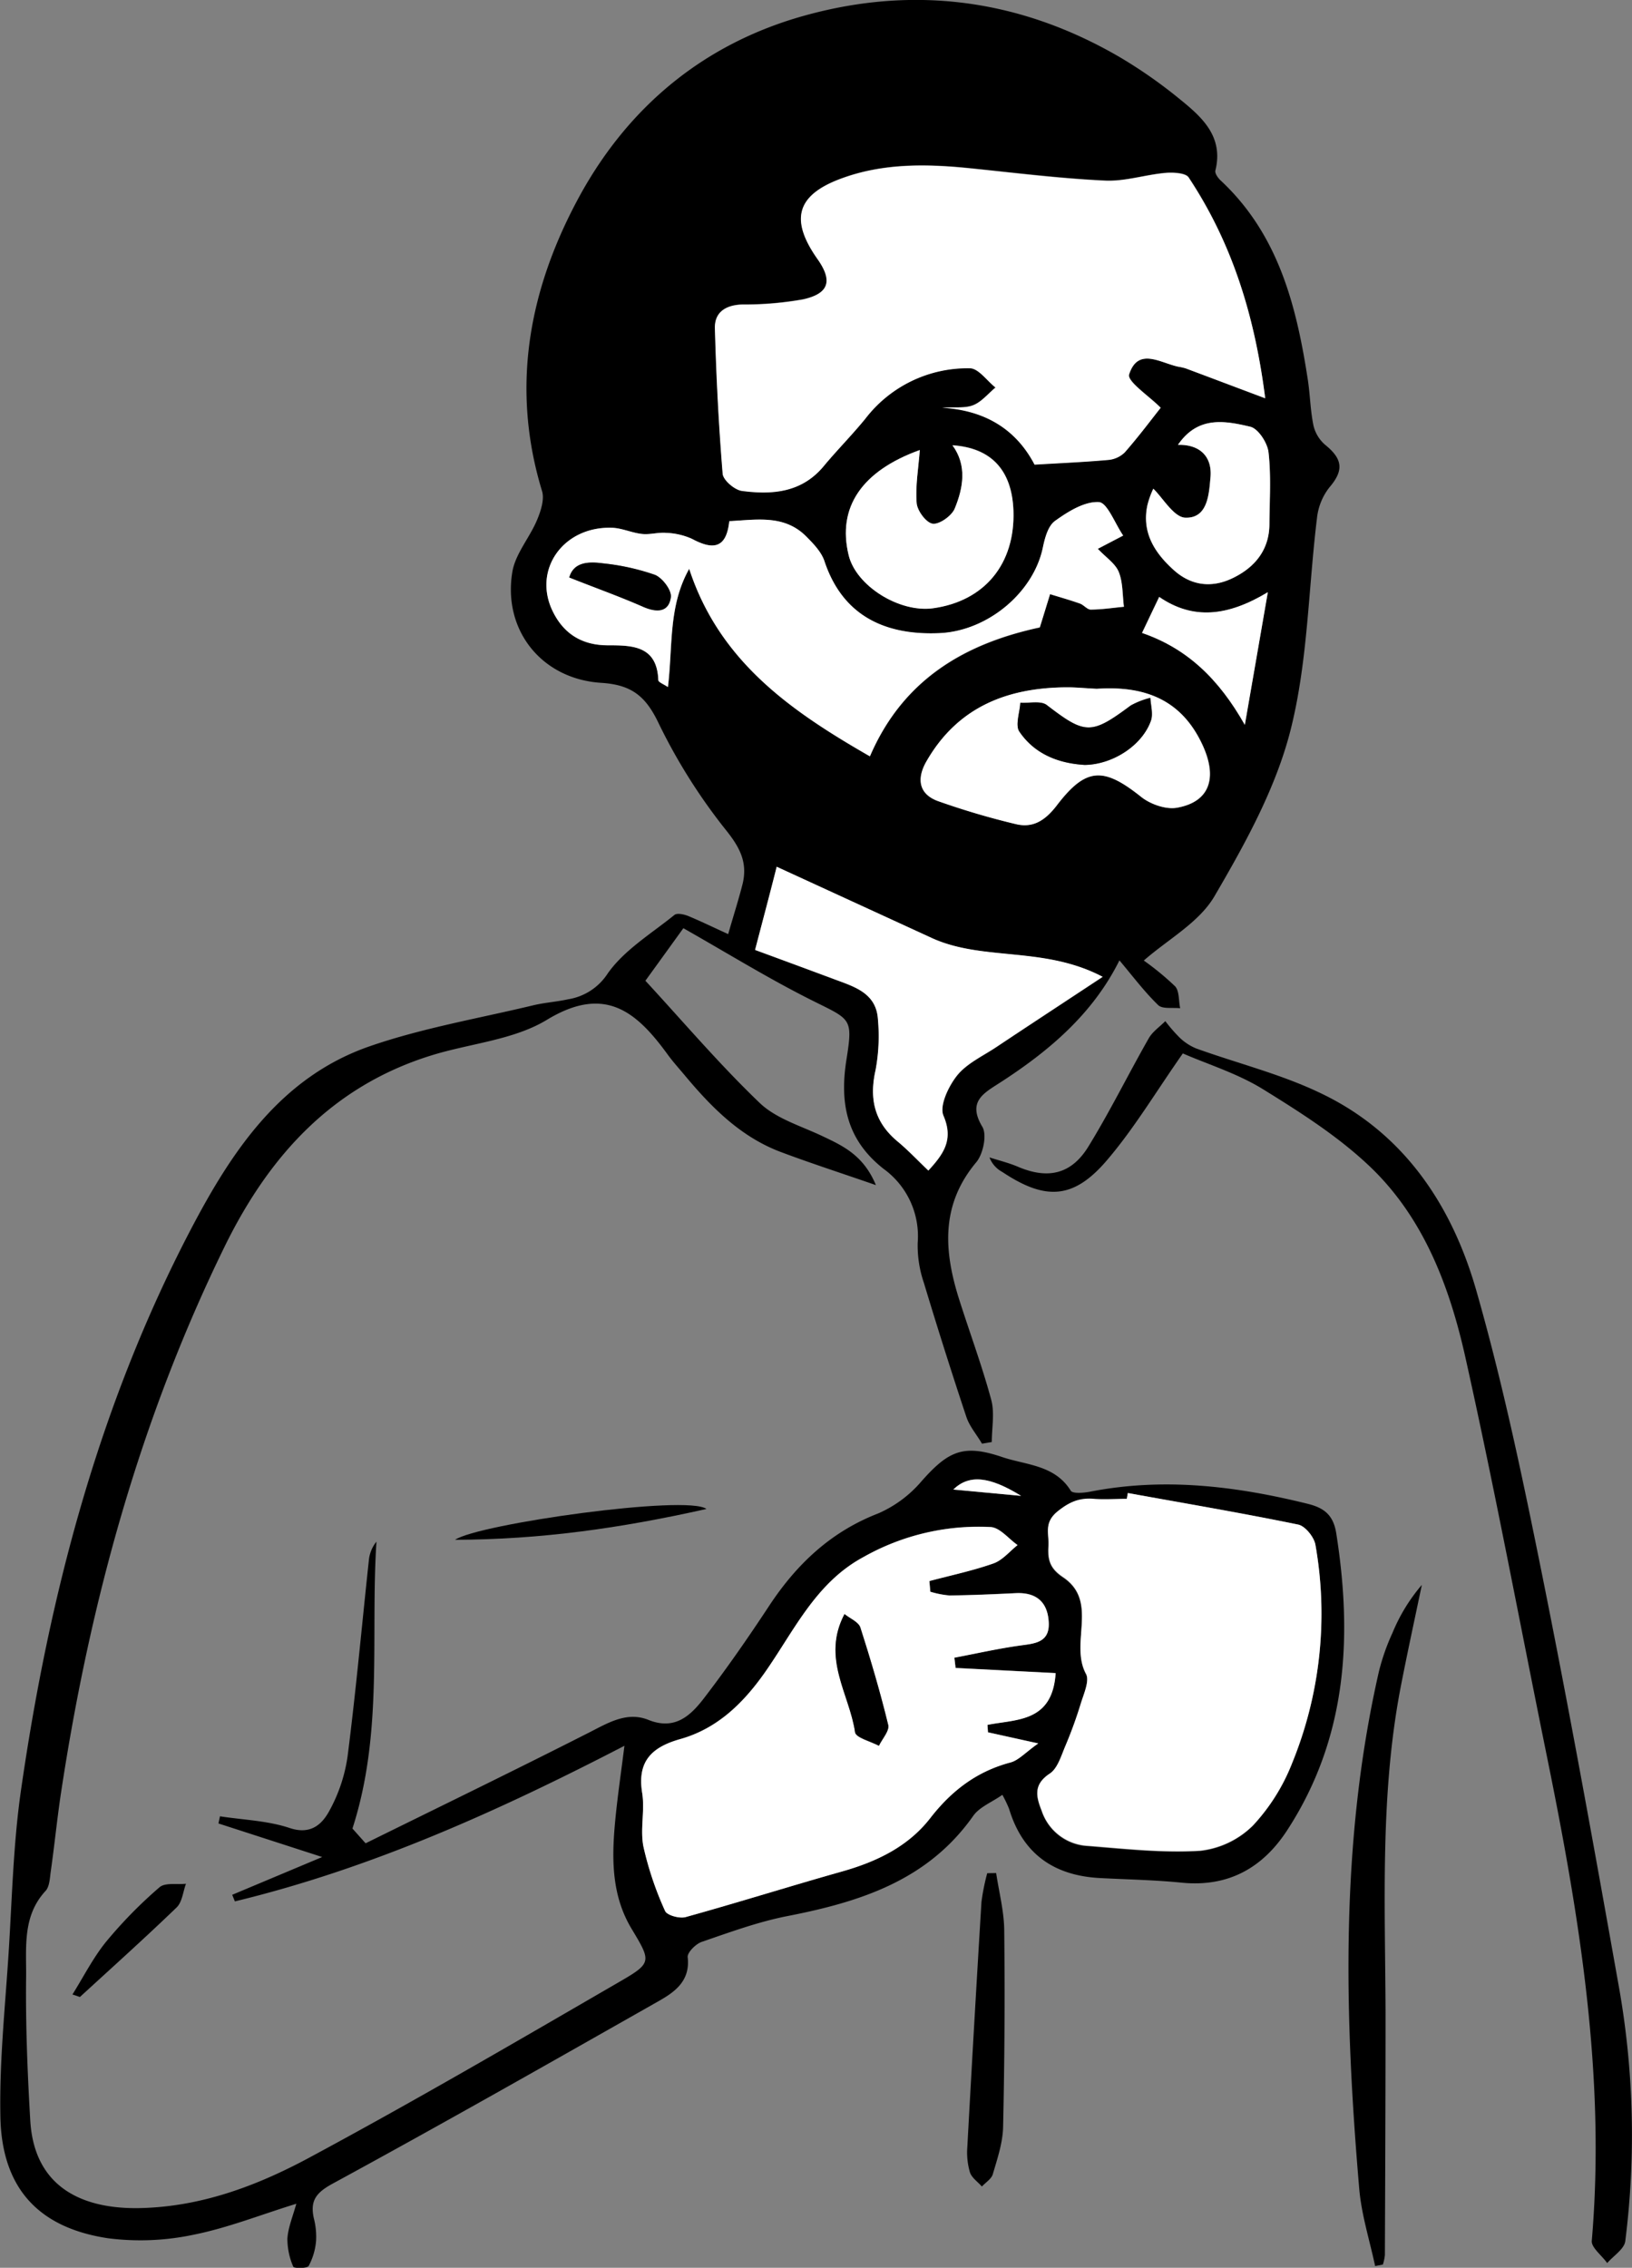 <svg xmlns="http://www.w3.org/2000/svg" viewBox="0 0 317.6 441.17"><rect x="0" y="0" width="317.6" height="441.17" fill="#808080" stroke="none"/><defs><style>.cls-1{fill:#fff;}</style></defs><title>michele</title><g id="Livello_2" data-name="Livello 2"><g id="Livello_1-2" data-name="Livello 1"><path d="M141.71,181.72c1-3.49,2-6.6,2.81-9.78,1-4.18-.53-7.1-3.34-10.58a111.32,111.32,0,0,1-13.17-21c-2.49-5.08-5.28-7.16-11-7.52-11.62-.74-19.17-10.25-17.31-21.54.57-3.53,3.35-6.66,4.8-10.11.73-1.72,1.47-4,1-5.61C99.28,75.22,103,56,112.9,37.94c9.6-17.4,24.24-29.47,43.52-34.86,21.44-6,42.11-3.23,61.43,8a93.7,93.7,0,0,1,11.77,8.23c4.31,3.49,8.54,7.26,6.9,13.88-.13.52.5,1.42,1,1.89,11.28,10.5,14.78,24.39,17,38.84.45,3,.49,6,1.1,8.9a7.09,7.09,0,0,0,2.32,3.76c3.44,2.79,3.54,5,.77,8.24a11.64,11.64,0,0,0-2.41,5.93c-1.7,13.81-1.77,28-5.17,41.36-2.89,11.33-8.86,22.11-14.84,32.33-3,5.06-9,8.3-13.7,12.42a53.7,53.7,0,0,1,6.08,5c.86.92.69,2.82,1,4.28-1.46-.17-3.44.2-4.28-.61-2.71-2.63-5-5.69-7.54-8.7-5.19,10.44-13.74,17.67-23.34,23.85-3.19,2.05-6.24,3.68-3.34,8.52.94,1.56.16,5.31-1.19,6.91-7,8.35-6.28,17.39-3.28,26.8,2.06,6.47,4.43,12.85,6.2,19.4.69,2.56.11,5.47.11,8.22l-1.91.32c-1-1.74-2.43-3.36-3.05-5.24q-4.32-13-8.24-26a22.49,22.49,0,0,1-1.22-7.83A16.16,16.16,0,0,0,172,227.42c-7.27-5.68-8.62-12.81-7.27-21.31,1.28-8.07.86-7.72-6.55-11.42-8.5-4.24-16.61-9.26-25.19-14.12-1.85,2.56-4.41,6.11-7.39,10.22,7.27,7.87,14.36,16.22,22.23,23.76,3.19,3.06,8,4.47,12.2,6.46,4,1.9,8,3.7,10.43,9.54-7-2.43-12.85-4.31-18.58-6.47-7.71-2.92-13.33-8.57-18.49-14.73-1.17-1.41-2.41-2.76-3.48-4.24-6.06-8.32-12.2-13.54-23.44-6.74-6.57,4-15.11,4.61-22.69,7-19.17,6-31.39,19.49-40,37-16.52,33.71-26.3,69.4-31.9,106.36-.77,5.09-1.27,10.22-2,15.32-.18,1.3-.23,2.94-1,3.79-4.56,4.91-3.73,11.06-3.8,16.81-.11,9.28.27,18.59.81,27.86.8,13.6,11,17.6,22.7,17C39.84,429,50.13,425.1,59.71,420c20.61-11.06,40.82-22.86,61.06-34.59,6.16-3.57,5.92-3.89,2.13-10.21-4.08-6.8-3.85-14.27-3.1-21.77.45-4.45,1.1-8.87,1.72-13.81C97,352.31,72.26,363.47,45.71,369.89l-.52-1.28,17.51-7.35-20.19-6.53.3-1.39c4.53.7,9.25.84,13.54,2.27,4.1,1.38,6.31-.7,7.73-3.31a31,31,0,0,0,3.57-10.68c1.62-12.68,2.77-25.43,4.14-38.15a6.73,6.73,0,0,1,1.47-3.56c-1.19,18.41,1.37,37.13-4.67,55.81l2.56,2.87c14.42-7.11,29-14.19,43.48-21.54,3.75-1.91,7.4-4.15,11.57-2.46,5,2,8-.66,10.58-3.94,4.54-5.89,8.78-12,12.88-18.22,5.34-8.11,12-14.43,21.22-18a23.28,23.28,0,0,0,8.47-6.29c5.24-5.92,8.17-7.23,15.68-4.69,4.67,1.58,10.22,1.51,13.35,6.55.38.61,2.51.43,3.75.19,14.35-2.81,28.41-1.1,42.41,2.37,3.25.81,5,2.26,5.53,5.89,3.17,20.27,2,39.76-9.52,57.52-4.79,7.4-11.49,11.18-20.59,10.28-5.29-.53-10.62-.62-15.93-.9-8.93-.48-15-4.69-17.65-13.45a24.34,24.34,0,0,0-1.31-2.74c-2.08,1.46-4.46,2.37-5.67,4.09-8.86,12.6-22.07,16.75-36.22,19.51-5.65,1.11-11.14,3.13-16.6,5-1.18.4-2.86,2.08-2.75,3,.52,4.6-2.49,6.74-5.65,8.53-21.07,11.95-42.13,23.92-63.41,35.49-3.27,1.78-4.43,3.32-3.71,6.7a14.38,14.38,0,0,1,.45,4.45,12.44,12.44,0,0,1-1.44,4.88c-.3.51-2.92.48-3,.14a13.59,13.59,0,0,1-1.14-5.47c.14-2.1,1-4.16,1.74-6.77-6.85,2.11-13.24,4.66-19.87,6a49.85,49.85,0,0,1-16.73.72c-13.81-2.06-20.85-10-21-24C-.11,400.89,1,390.45,1.67,380s.9-21.14,2.39-31.56c5.46-38,15.11-74.89,33-109.13,8-15.3,17.57-29.8,34.94-35.79,10.26-3.54,21.09-5.39,31.69-7.93,2.25-.55,4.6-.69,6.86-1.19a11.27,11.27,0,0,0,7.7-5c3.23-4.6,8.51-7.77,13-11.41.52-.42,1.87-.12,2.69.21C136.28,179.17,138.51,180.26,141.71,181.72ZM246.22,77.48c-2.07-16.3-6.53-30.33-14.88-43-.6-.92-3.05-1-4.58-.87-3.93.36-7.85,1.68-11.72,1.49-8.77-.43-17.5-1.51-26.24-2.4-8.49-.86-17-1-25.07,2-8.72,3.21-10,8-4.6,15.65,3,4.2,2.27,6.72-2.81,7.85a64.75,64.75,0,0,1-11.84,1c-3.19.1-5.4,1.46-5.32,4.61.26,9.44.74,18.89,1.51,28.3.11,1.26,2.33,3.15,3.75,3.34,5.9.78,11.63.34,15.9-4.8,2.63-3.17,5.55-6.09,8.15-9.29a25.07,25.07,0,0,1,20.3-9.77c1.66,0,3.31,2.44,5,3.75-1.43,1.18-2.69,2.78-4.33,3.44s-3.6.34-6.07.49c8.68.5,14.57,4.42,18,11.07,5.06-.3,9.68-.5,14.29-.91A5.23,5.23,0,0,0,218.91,88c2.71-3.13,5.19-6.46,7-8.69-2.18-2.21-6.58-5.13-6.14-6.49,1.73-5.36,6.08-2.25,9.56-1.51a11.48,11.48,0,0,1,1.46.33C235.6,73.48,240.44,75.31,246.22,77.48ZM192.27,337l-.12-1.47c5.67-1.13,12.64-.46,13.27-10.07l-19.47-1-.24-2c4.17-.79,8.32-1.73,12.52-2.33,2.89-.41,6-.39,5.85-4.42s-2.32-6-6.42-5.8c-4.3.21-8.6.4-12.9.45a18.22,18.22,0,0,1-3.73-.73l-.18-2.08c4.17-1.11,8.41-2,12.47-3.43,1.76-.62,3.14-2.34,4.69-3.57-1.74-1.22-3.42-3.39-5.23-3.5A45.55,45.55,0,0,0,168,302.91c-9.29,5-13.48,14.37-19.15,22.44-4.23,6-9.29,10.91-16.47,12.95-5.48,1.55-8.41,4.27-7.4,10.46.55,3.4-.42,7.07.24,10.43a63.82,63.82,0,0,0,4.21,12.52c.37.86,2.83,1.54,4,1.21,10.18-2.82,20.26-6,30.44-8.87,6.72-1.9,12.85-4.82,17.17-10.38,4.14-5.33,9.05-9.09,15.62-10.83,1.6-.43,2.92-2,5.4-3.7Zm27.21-46.52-.21,1.19c-2.16,0-4.33.13-6.48,0-2.72-.21-4.62.55-6.93,2.39-2.85,2.26-1.66,4.38-1.84,6.84-.19,2.79.4,4.35,2.86,6,7,4.71,1.2,12.85,4.46,18.82.73,1.33-.39,3.82-1,5.68a84.3,84.3,0,0,1-3,8.27c-.83,1.94-1.53,4.42-3.09,5.46-3.21,2.14-2.62,4.45-1.54,7.2a10,10,0,0,0,9,6.83c7.29.58,14.63,1.39,21.87.94a17.3,17.3,0,0,0,10.25-4.93,38.21,38.21,0,0,0,7.6-12.09A76.93,76.93,0,0,0,256,300.53c-.25-1.5-2-3.66-3.35-3.94C241.63,294.33,230.54,292.45,219.48,290.45Zm-.9-186.27c-1.65-2.42-3.11-6.45-4.75-6.52-2.8-.14-6,1.85-8.49,3.65-1.36,1-2,3.35-2.39,5.22-1.83,8.71-10.68,16.16-20,16.62-11.75.58-19.25-4.19-22.5-14-.59-1.79-2.13-3.38-3.52-4.78-4.27-4.32-9.63-3.29-15-3-.56,5.46-3.28,5.59-7.26,3.44a13.46,13.46,0,0,0-5-1.16c-1.55-.14-3.17.38-4.71.21-2-.21-3.85-1.12-5.79-1.2-9.5-.35-15.54,8.12-11.61,16.22,2.15,4.43,5.71,6.63,10.75,6.64,4.69,0,9.57,0,9.81,6.77,0,.42,1.09.81,1.87,1.35,1-8,.05-15.72,4.14-23,5.91,18.09,19.91,27.72,35.17,36.48,6.59-15.34,19-22,33.06-25.08.75-2.48,1.36-4.47,2-6.47,1.94.6,3.89,1.15,5.79,1.82.77.27,1.43,1.19,2.13,1.18,2.15,0,4.3-.34,6.45-.55-.29-2.27-.17-4.7-1-6.76-.65-1.62-2.45-2.79-4.08-4.51Zm-67.43,64.43c-1.2,4.65-2.59,10-4.19,16.18,5,1.83,10.18,3.75,15.39,5.69,3.9,1.46,8.21,2.67,8.52,7.84a35.9,35.9,0,0,1-.47,9.89c-1.26,5.61-.18,10.11,4.28,13.83,2.11,1.76,4,3.78,6,5.67,2.92-3.2,5-6,2.94-10.67-.83-1.95,1-5.75,2.66-7.84,1.9-2.35,5-3.76,7.6-5.5,6.44-4.29,12.92-8.53,20.72-13.68-11.48-6-23.32-3-33.3-7.57ZM213.44,134c-2.54-.14-4-.29-5.53-.29-11.7,0-21.46,3.74-27.58,14.41-1.91,3.33-1.53,6.34,2.24,7.72a148.27,148.27,0,0,0,15.12,4.47c3.42.86,5.8-.8,8-3.62,5.68-7.45,9.1-7.51,16.4-1.69,1.81,1.44,4.85,2.52,7,2.13,6.72-1.19,8.09-6.31,4.4-13.34C228.9,135.08,221.16,133.5,213.44,134ZM179,87.55c-11.21,4-16.1,11.1-13.85,20.4,1.44,6,9.82,11.24,16.41,10.35,10-1.36,16-8.6,15.66-19-.29-8-4.43-12.21-11.86-12.7,2.83,3.85,2.13,8.21.43,12.32-.59,1.42-2.91,3.09-4.25,2.94s-3-2.49-3.15-4C178.11,94.54,178.73,91.1,179,87.55Zm50.25-1c4.44-.11,6.67,2.45,6.31,6.29-.3,3.23-.49,8-4.9,7.88-2.24-.08-4.35-3.82-6.23-5.64a17.06,17.06,0,0,0-1.16,3.25c-1.11,5.33,1.45,9.27,5.19,12.62,3.49,3.12,7.54,3.43,11.56,1.45,4.24-2.08,7-5.46,7-10.48,0-4.64.35-9.32-.17-13.9-.2-1.85-2-4.64-3.56-5C238.44,81.87,233.14,80.83,229.24,86.54Zm17.49,28.66c-7.85,4.73-14.57,5.42-21.17.89-1.14,2.39-2.16,4.56-3.34,7,8.76,3,14.94,8.91,20,17.88C243.81,132.06,245.16,124.29,246.73,115.2ZM198.71,291c-6.16-3.81-10.11-4.22-13.19-1.23Z"/><path d="M230.19,204.93c-5.21,7.42-9.45,14.56-14.77,20.78-6.53,7.65-12,7.85-20.38,2.27a5.37,5.37,0,0,1-2.48-2.82c1.83.59,3.73,1.05,5.5,1.8,5.79,2.48,10.38,1.55,13.73-3.88C216,216.24,219.56,209,223.55,202c.74-1.31,2.14-2.25,3.23-3.35a31.37,31.37,0,0,0,2.71,3.13,10.33,10.33,0,0,0,3.26,2.17c8.1,2.93,16.56,5,24.29,8.73,16.18,7.71,25.5,21.78,30.24,38.31,5.24,18.28,9.13,37,12.89,55.66,5.26,26.16,10,52.42,14.67,78.69A165,165,0,0,1,316.29,436c-.21,1.54-2.3,2.84-3.52,4.25-1-1.43-3.08-3-3-4.29,2.75-32-2.41-63.24-8.75-94.38-5.25-25.82-10.09-51.74-15.83-77.46-3.08-13.81-8.13-27.27-18.7-37.28-6.15-5.83-13.52-10.51-20.79-15C240.71,208.78,234.91,207,230.19,204.93Z"/><path d="M267.61,440.83c-1.06-5-2.67-10-3.1-15.12-2.87-33.67-3.76-67.31,3.85-100.59a42.2,42.2,0,0,1,2.64-7.49,34.44,34.44,0,0,1,5.7-9.31c-1.39,6.68-2.85,13.34-4.14,20-4,20.89-3,42-2.92,63.11,0,15.75-.07,31.51-.13,47.26a9.39,9.39,0,0,1-.39,1.85Z"/><path d="M193.86,364.38c.55,3.7,1.53,7.4,1.57,11.1q.21,19.14-.22,38.29c-.07,3.08-1.11,6.17-2,9.18-.26.93-1.39,1.61-2.13,2.41-.8-.92-2-1.72-2.33-2.78a13.82,13.82,0,0,1-.5-4.93Q189.55,393.82,191,370a42.22,42.22,0,0,1,1.12-5.59Z"/><path d="M137.48,293.55c-16.68,3.74-32.17,5.94-48.92,6C93,296.47,133.77,290.72,137.48,293.55Z"/><path d="M14.1,388c2.14-3.42,4-7.1,6.5-10.2A87.68,87.68,0,0,1,31,367.18c1.1-1,3.43-.52,5.19-.72-.58,1.56-.73,3.56-1.82,4.61-6.15,5.93-12.52,11.64-18.82,17.42Z"/><path class="cls-1" d="M246.22,77.48c-5.78-2.17-10.62-4-15.48-5.81a11.48,11.48,0,0,0-1.46-.33c-3.48-.74-7.83-3.85-9.56,1.51-.44,1.36,4,4.28,6.14,6.49-1.76,2.23-4.24,5.56-7,8.69a5.23,5.23,0,0,1-3.24,1.46c-4.61.41-9.23.61-14.29.91-3.47-6.65-9.36-10.57-18-11.07,2.47-.15,4.46.15,6.07-.49s2.9-2.26,4.33-3.44c-1.66-1.31-3.31-3.75-5-3.75a25.07,25.07,0,0,0-20.3,9.77c-2.6,3.2-5.52,6.12-8.15,9.29-4.27,5.14-10,5.58-15.9,4.8-1.42-.19-3.64-2.08-3.75-3.34-.77-9.41-1.25-18.86-1.51-28.3-.08-3.15,2.13-4.51,5.32-4.61a64.75,64.75,0,0,0,11.84-1c5.08-1.13,5.78-3.65,2.81-7.85-5.4-7.66-4.12-12.44,4.6-15.65,8.11-3,16.58-2.87,25.07-2,8.74.89,17.47,2,26.24,2.4,3.87.19,7.79-1.13,11.72-1.49,1.53-.14,4,0,4.58.87C239.69,47.15,244.15,61.18,246.22,77.48Z"/><path class="cls-1" d="M192.27,337l9.78,2.17c-2.48,1.74-3.8,3.27-5.4,3.7-6.57,1.74-11.48,5.5-15.62,10.83-4.32,5.56-10.45,8.48-17.17,10.38-10.18,2.87-20.26,6.05-30.44,8.87-1.19.33-3.65-.35-4-1.21a63.82,63.82,0,0,1-4.21-12.52c-.66-3.36.31-7-.24-10.43-1-6.19,1.92-8.91,7.4-10.46,7.18-2,12.24-6.94,16.47-12.95,5.67-8.07,9.86-17.42,19.15-22.44a45.55,45.55,0,0,1,24.81-5.86c1.81.11,3.49,2.28,5.23,3.5-1.55,1.23-2.93,2.95-4.69,3.57-4.06,1.43-8.3,2.32-12.47,3.43l.18,2.08a18.22,18.22,0,0,0,3.73.73c4.3-.05,8.6-.24,12.9-.45,4.1-.19,6.27,1.85,6.42,5.8s-3,4-5.85,4.42c-4.2.6-8.35,1.54-12.52,2.33l.24,2,19.47,1c-.63,9.61-7.6,8.94-13.27,10.07Zm-27.92-23c-4.52,8.54,1,15.54,2.05,23,.16,1.08,3,1.77,4.64,2.64.65-1.36,2.08-2.91,1.81-4.05-1.55-6.38-3.4-12.7-5.42-18.95C167.08,315.55,165.42,314.89,164.35,314Z"/><path class="cls-1" d="M219.48,290.45c11.06,2,22.15,3.88,33.16,6.14,1.36.28,3.1,2.44,3.35,3.94A76.93,76.93,0,0,1,251.45,343a38.21,38.21,0,0,1-7.6,12.09A17.3,17.3,0,0,1,233.6,360c-7.24.45-14.58-.36-21.87-.94a10,10,0,0,1-9-6.83c-1.08-2.75-1.67-5.06,1.54-7.2,1.56-1,2.26-3.52,3.09-5.46a84.3,84.3,0,0,0,3-8.27c.57-1.86,1.69-4.35,1-5.68-3.26-6,2.54-14.11-4.46-18.82-2.46-1.66-3-3.22-2.86-6,.18-2.46-1-4.58,1.84-6.84,2.31-1.84,4.21-2.6,6.93-2.39,2.15.17,4.32,0,6.48,0Z"/><path class="cls-1" d="M218.58,104.18l-4.94,2.58c1.63,1.72,3.43,2.89,4.08,4.51.82,2.06.7,4.49,1,6.76-2.15.21-4.3.53-6.45.55-.7,0-1.36-.91-2.13-1.18-1.9-.67-3.85-1.22-5.79-1.82-.61,2-1.22,4-2,6.47-14.08,3-26.47,9.74-33.06,25.08-15.26-8.76-29.26-18.39-35.17-36.48-4.09,7.29-3.18,15-4.14,23-.78-.54-1.85-.93-1.87-1.35-.24-6.72-5.12-6.76-9.81-6.77-5,0-8.6-2.21-10.75-6.64-3.93-8.1,2.11-16.57,11.61-16.22,1.94.08,3.84,1,5.79,1.2,1.54.17,3.16-.35,4.71-.21a13.46,13.46,0,0,1,5,1.16c4,2.15,6.7,2,7.26-3.44,5.36-.27,10.72-1.3,15,3,1.39,1.4,2.93,3,3.52,4.78,3.25,9.77,10.75,14.54,22.5,14,9.33-.46,18.18-7.91,20-16.62.39-1.87,1-4.24,2.39-5.22,2.51-1.8,5.69-3.79,8.49-3.65C215.47,97.73,216.93,101.76,218.58,104.18Zm-107.79,8.16c5.25,2.07,9.92,3.74,14.45,5.74,2.63,1.16,4.91,1,5.31-1.89.19-1.34-1.66-3.8-3.12-4.37a44.81,44.81,0,0,0-10.12-2.23C114.49,109.21,111.62,109.39,110.79,112.34Z"/><path class="cls-1" d="M151.15,168.61l30.13,13.84c10,4.6,21.82,1.54,33.3,7.57-7.8,5.15-14.28,9.39-20.72,13.68-2.62,1.74-5.7,3.15-7.6,5.5-1.68,2.09-3.49,5.89-2.66,7.84,2,4.71,0,7.47-2.94,10.67-2-1.89-3.87-3.91-6-5.67-4.46-3.72-5.54-8.22-4.28-13.83a35.9,35.9,0,0,0,.47-9.89c-.31-5.17-4.62-6.38-8.52-7.84-5.21-1.94-10.42-3.86-15.39-5.69C148.56,178.59,150,173.26,151.15,168.61Z"/><path class="cls-1" d="M213.44,134c7.72-.51,15.46,1.07,20,9.79,3.69,7,2.32,12.15-4.4,13.34-2.18.39-5.22-.69-7-2.13-7.3-5.82-10.72-5.76-16.4,1.69-2.16,2.82-4.54,4.48-8,3.62a148.27,148.27,0,0,1-15.12-4.47c-3.77-1.38-4.15-4.39-2.24-7.72,6.12-10.67,15.88-14.41,27.58-14.41C209.4,133.72,210.9,133.87,213.44,134Zm-2.3,14.79c5.38-.08,11.11-3.74,12.83-8.58.47-1.31,0-3-.1-4.46a15.43,15.43,0,0,0-3.84,1.5c-7.69,5.73-8.84,5.65-16.32-.1-1.15-.88-3.4-.33-5.15-.44-.1,1.91-1,4.37-.17,5.62C201.34,146.67,205.94,148.51,211.14,148.8Z"/><path class="cls-1" d="M179,87.55c-.26,3.55-.88,7-.61,10.35.12,1.5,1.91,3.85,3.15,4s3.66-1.52,4.25-2.94c1.7-4.11,2.4-8.47-.43-12.32,7.43.49,11.57,4.75,11.86,12.7.37,10.37-5.61,17.61-15.66,19-6.59.89-15-4.4-16.41-10.35C162.89,98.65,167.78,91.6,179,87.55Z"/><path class="cls-1" d="M229.24,86.54c3.9-5.71,9.2-4.67,14.07-3.53,1.55.36,3.36,3.15,3.56,5,.52,4.58.21,9.26.17,13.9,0,5-2.79,8.4-7,10.48-4,2-8.07,1.67-11.56-1.45-3.74-3.35-6.3-7.29-5.19-12.62a17.06,17.06,0,0,1,1.16-3.25c1.88,1.82,4,5.56,6.23,5.64,4.41.15,4.6-4.65,4.9-7.88C235.91,89,233.68,86.43,229.24,86.54Z"/><path class="cls-1" d="M246.73,115.2c-1.57,9.09-2.92,16.86-4.47,25.82-5.1-9-11.28-14.88-20-17.88,1.18-2.49,2.2-4.66,3.34-7C232.16,120.62,238.88,119.93,246.73,115.2Z"/><path class="cls-1" d="M198.71,291l-13.19-1.23C188.6,286.79,192.55,287.2,198.71,291Z"/><path d="M164.35,314c1.07.87,2.73,1.53,3.08,2.61,2,6.25,3.87,12.57,5.42,18.95.27,1.14-1.16,2.69-1.81,4.05-1.61-.87-4.48-1.56-4.64-2.64C165.32,329.56,159.83,322.56,164.35,314Z"/><path d="M110.79,112.34c.83-3,3.7-3.13,6.52-2.75a44.81,44.81,0,0,1,10.12,2.23c1.46.57,3.31,3,3.12,4.37-.4,2.92-2.68,3-5.31,1.89C120.71,116.08,116,114.41,110.79,112.34Z"/><path d="M211.14,148.81c-5.2-.3-9.8-2.14-12.75-6.47-.86-1.25.07-3.71.17-5.62,1.75.11,4-.44,5.15.44,7.48,5.75,8.63,5.83,16.32.1a15.43,15.43,0,0,1,3.84-1.5c.06,1.49.57,3.15.1,4.46C222.25,145.06,216.52,148.72,211.14,148.81Z"/></g></g></svg>